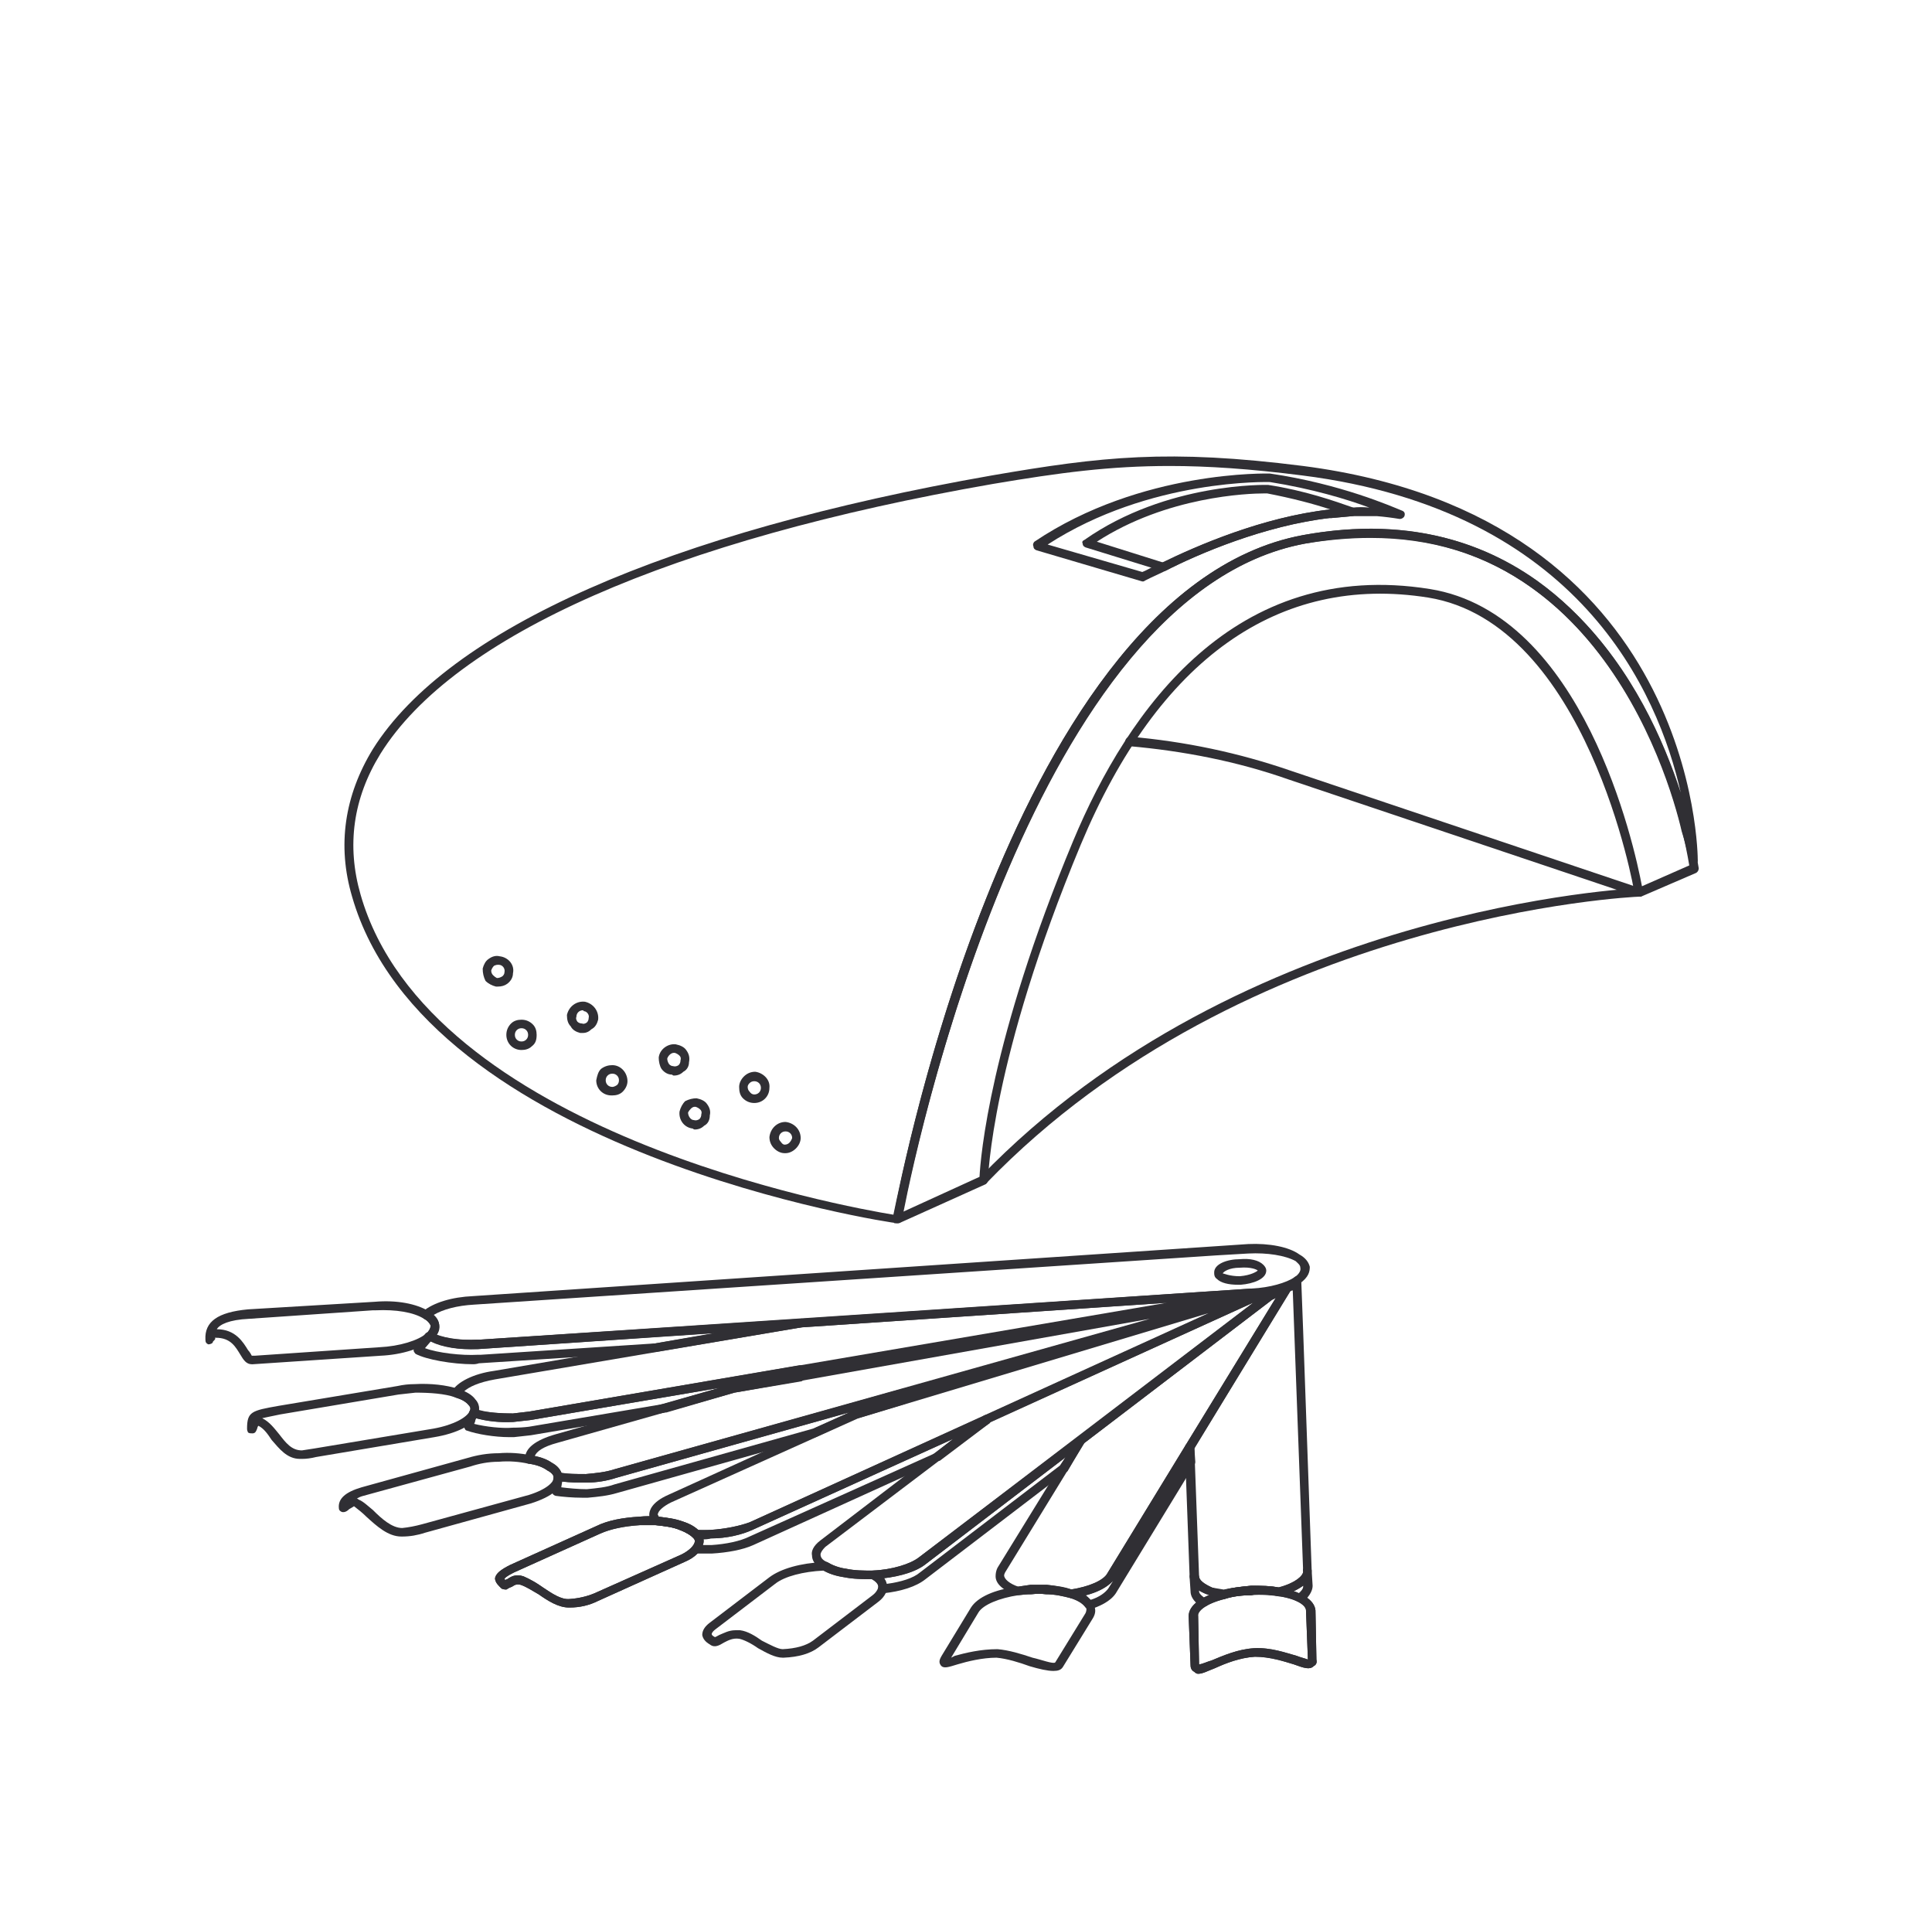 <svg width="127" height="126" viewBox="0 0 127 126" fill="none" xmlns="http://www.w3.org/2000/svg">
<path d="M64.637 77.839C64.554 77.839 64.492 77.818 64.451 77.776C64.326 77.652 64.326 77.465 64.451 77.341C81.62 59.55 107.498 58.368 107.747 58.368C107.871 58.368 107.996 58.492 107.996 58.617C108.058 58.803 107.933 58.928 107.747 58.928C107.498 58.928 81.869 60.11 64.824 77.776C64.782 77.818 64.72 77.839 64.637 77.839Z" fill="#302F34"/>
<path d="M107.747 58.928C107.706 58.928 107.664 58.928 107.623 58.928L84.668 51.214C81.309 50.032 77.763 49.348 74.218 49.037C74.093 48.975 73.969 48.85 73.969 48.726C73.969 48.539 74.155 48.415 74.28 48.415C77.888 48.726 81.434 49.472 84.855 50.654L107.809 58.368C107.996 58.43 108.058 58.555 107.996 58.741C107.996 58.866 107.871 58.928 107.747 58.928Z" fill="#302F34"/>
<path fill-rule="evenodd" clip-rule="evenodd" d="M58.977 80.389C58.935 80.389 58.873 80.389 58.79 80.389C58.728 80.265 58.666 80.203 58.728 80.078C58.728 79.954 60.594 69.628 64.824 59.052C68.743 49.161 75.524 37.031 85.663 35.165C91.573 34.107 96.736 35.103 101.029 38.151C107.374 42.692 110.671 50.903 111.666 57.062C111.666 57.186 111.604 57.311 111.479 57.373L107.871 58.928C107.788 58.928 107.706 58.907 107.623 58.866C107.54 58.824 107.477 58.762 107.436 58.679C107.436 58.492 104.326 40.95 93.875 39.271C84.046 37.715 76.146 43.314 71.045 55.507C65.135 69.69 64.949 77.466 64.949 77.528C64.949 77.652 64.886 77.777 64.762 77.839L59.101 80.389C59.06 80.389 59.018 80.389 58.977 80.389ZM90.08 35.352C88.712 35.352 87.281 35.476 85.788 35.725C68.059 39.022 60.345 74.791 59.35 79.643L64.389 77.341C64.451 76.097 65.073 68.383 70.547 55.258C74.155 46.611 81.185 36.658 93.999 38.711C104.077 40.328 107.436 55.569 107.934 58.244L111.044 56.875C110.049 50.903 106.814 43.003 100.718 38.648C97.607 36.409 94.061 35.352 90.08 35.352Z" fill="#302F34"/>
<path fill-rule="evenodd" clip-rule="evenodd" d="M49.583 72.488C49.272 72.488 49.023 72.364 48.837 72.177C48.65 71.99 48.588 71.742 48.588 71.431C48.588 71.182 48.712 70.933 48.899 70.746C49.086 70.56 49.334 70.435 49.645 70.435C50.143 70.498 50.641 70.933 50.578 71.493C50.578 72.053 50.143 72.488 49.583 72.488ZM49.583 71.057C49.459 71.057 49.355 71.099 49.272 71.182C49.189 71.265 49.148 71.348 49.148 71.431C49.148 71.555 49.189 71.659 49.272 71.742C49.355 71.866 49.459 71.928 49.583 71.928C49.832 71.928 50.019 71.742 50.019 71.493C50.019 71.244 49.832 71.057 49.583 71.057Z" fill="#302F34"/>
<path fill-rule="evenodd" clip-rule="evenodd" d="M40.252 71.991C40.252 71.991 40.231 71.991 40.19 71.991C39.63 71.991 39.194 71.556 39.194 70.996C39.257 70.685 39.319 70.436 39.505 70.25C39.754 70.063 40.003 70.001 40.252 70.001C40.812 70.001 41.247 70.498 41.247 71.058C41.247 71.307 41.123 71.556 40.936 71.743C40.749 71.929 40.501 71.991 40.252 71.991ZM40.252 70.561C40.127 70.561 40.024 70.602 39.941 70.685C39.858 70.768 39.816 70.872 39.816 70.996C39.816 71.245 40.003 71.431 40.252 71.431C40.335 71.431 40.438 71.39 40.563 71.307C40.646 71.224 40.687 71.121 40.687 70.996C40.687 70.872 40.646 70.768 40.563 70.685C40.48 70.602 40.376 70.561 40.252 70.561Z" fill="#302F34"/>
<path fill-rule="evenodd" clip-rule="evenodd" d="M34.281 69.005C33.721 69.005 33.285 68.57 33.285 68.01C33.285 67.699 33.41 67.45 33.596 67.263C33.783 67.077 34.032 67.014 34.281 67.014C34.592 67.014 34.84 67.139 35.027 67.326C35.214 67.512 35.276 67.761 35.276 68.01C35.276 68.321 35.214 68.57 34.965 68.756C34.778 68.943 34.529 69.005 34.281 69.005ZM34.281 67.574C34.156 67.574 34.052 67.616 33.969 67.699C33.886 67.782 33.845 67.885 33.845 68.01C33.845 68.134 33.886 68.238 33.969 68.321C34.052 68.404 34.156 68.445 34.281 68.445C34.405 68.445 34.508 68.404 34.592 68.321C34.674 68.238 34.716 68.134 34.716 68.01C34.716 67.885 34.674 67.782 34.592 67.699C34.508 67.616 34.405 67.574 34.281 67.574Z" fill="#302F34"/>
<path fill-rule="evenodd" clip-rule="evenodd" d="M51.637 75.786C51.595 75.786 51.574 75.786 51.574 75.786C51.326 75.786 51.077 75.662 50.89 75.475C50.703 75.288 50.579 75.039 50.579 74.728C50.641 74.168 51.077 73.733 51.637 73.733C52.197 73.795 52.632 74.231 52.632 74.791C52.632 75.039 52.508 75.288 52.321 75.475C52.134 75.662 51.886 75.786 51.637 75.786ZM51.637 74.355C51.512 74.355 51.408 74.397 51.326 74.48C51.243 74.562 51.201 74.666 51.201 74.791C51.201 74.874 51.243 74.956 51.326 75.039C51.408 75.164 51.492 75.226 51.574 75.226C51.699 75.226 51.803 75.184 51.886 75.102C51.968 75.019 52.031 74.915 52.072 74.791C52.072 74.666 52.031 74.562 51.948 74.48C51.865 74.397 51.761 74.355 51.637 74.355Z" fill="#302F34"/>
<path fill-rule="evenodd" clip-rule="evenodd" d="M45.664 74.231C45.623 74.231 45.581 74.21 45.54 74.169C44.98 74.106 44.607 73.609 44.669 73.049C44.731 72.8 44.855 72.551 45.042 72.365C45.291 72.24 45.54 72.178 45.789 72.178C46.1 72.24 46.349 72.365 46.473 72.551C46.66 72.8 46.722 73.049 46.66 73.298C46.66 73.609 46.535 73.858 46.286 73.982C46.12 74.148 45.913 74.231 45.664 74.231ZM45.664 72.738C45.581 72.738 45.498 72.779 45.415 72.862C45.332 72.945 45.27 73.028 45.229 73.111C45.229 73.36 45.415 73.609 45.602 73.609C45.726 73.65 45.851 73.629 45.975 73.546C46.058 73.464 46.1 73.36 46.1 73.236C46.141 73.111 46.12 73.007 46.037 72.924C45.955 72.841 45.851 72.779 45.726 72.738C45.726 72.738 45.706 72.738 45.664 72.738Z" fill="#302F34"/>
<path fill-rule="evenodd" clip-rule="evenodd" d="M32.725 64.837C32.683 64.837 32.642 64.837 32.6 64.837C32.352 64.775 32.103 64.651 31.916 64.464C31.792 64.215 31.73 63.966 31.73 63.655C31.792 63.406 31.916 63.158 32.103 63.033C32.352 62.847 32.6 62.784 32.849 62.847C33.409 62.909 33.844 63.406 33.72 63.966C33.72 64.215 33.596 64.464 33.347 64.651C33.181 64.775 32.974 64.837 32.725 64.837ZM32.725 63.406C32.642 63.406 32.559 63.427 32.476 63.469C32.393 63.552 32.331 63.655 32.289 63.78C32.289 63.904 32.331 64.008 32.414 64.091C32.497 64.174 32.58 64.236 32.663 64.277C32.787 64.277 32.911 64.236 33.036 64.153C33.119 64.07 33.16 63.987 33.16 63.904C33.222 63.655 33.036 63.406 32.787 63.406C32.787 63.406 32.766 63.406 32.725 63.406Z" fill="#302F34"/>
<path fill-rule="evenodd" clip-rule="evenodd" d="M38.324 67.885C38.283 67.885 38.22 67.885 38.138 67.885C37.889 67.823 37.64 67.699 37.515 67.45C37.329 67.263 37.267 67.015 37.267 66.704C37.391 66.144 37.889 65.77 38.449 65.833C39.008 65.957 39.382 66.455 39.319 67.015C39.257 67.263 39.133 67.512 38.884 67.637C38.718 67.803 38.531 67.885 38.324 67.885ZM38.324 66.393C38.075 66.393 37.889 66.579 37.889 66.828C37.847 66.911 37.868 67.015 37.951 67.139C38.034 67.222 38.138 67.263 38.262 67.263C38.345 67.305 38.449 67.284 38.573 67.201C38.656 67.118 38.697 67.015 38.697 66.89C38.76 66.704 38.573 66.455 38.386 66.455C38.345 66.413 38.324 66.393 38.324 66.393Z" fill="#302F34"/>
<path fill-rule="evenodd" clip-rule="evenodd" d="M44.296 70.685C44.255 70.685 44.213 70.664 44.172 70.623C43.923 70.623 43.674 70.498 43.487 70.249C43.363 70.063 43.301 69.752 43.301 69.503C43.363 68.943 43.923 68.57 44.42 68.632C44.732 68.694 44.98 68.819 45.105 69.005C45.291 69.254 45.354 69.503 45.291 69.814C45.291 70.063 45.167 70.312 44.918 70.436C44.752 70.602 44.545 70.685 44.296 70.685ZM44.296 69.192C44.109 69.192 43.923 69.379 43.861 69.565C43.861 69.69 43.902 69.814 43.985 69.939C44.068 70.021 44.151 70.063 44.234 70.063C44.358 70.104 44.483 70.084 44.607 70.001C44.69 69.918 44.732 69.814 44.732 69.69C44.773 69.565 44.752 69.462 44.669 69.379C44.586 69.296 44.483 69.234 44.358 69.192C44.358 69.192 44.338 69.192 44.296 69.192Z" fill="#302F34"/>
<path fill-rule="evenodd" clip-rule="evenodd" d="M75.15 38.213C75.109 38.213 75.088 38.213 75.088 38.213L68.121 36.16C67.996 36.098 67.934 36.036 67.934 35.911C67.872 35.787 67.934 35.662 67.996 35.6C75.026 30.872 83.424 31.121 83.486 31.121C88.151 31.806 91.51 33.298 92.132 33.547C92.319 33.61 92.381 33.734 92.319 33.921C92.257 34.045 92.132 34.107 92.008 34.107C91.51 34.024 91.013 33.962 90.515 33.921C89.934 33.921 89.395 33.921 88.898 33.921C88.442 33.962 87.985 34.004 87.529 34.045H87.405C83.112 34.543 78.758 36.409 76.581 37.529C75.772 37.902 75.274 38.151 75.274 38.151C75.233 38.192 75.191 38.213 75.15 38.213ZM68.867 35.787L75.088 37.591C75.274 37.529 75.71 37.28 76.332 36.969C76.332 36.969 76.353 36.969 76.394 36.969C78.571 35.911 82.988 33.983 87.405 33.485H87.467C87.965 33.402 88.442 33.361 88.898 33.361C89.271 33.319 89.644 33.319 90.017 33.361C88.524 32.801 86.223 32.117 83.486 31.681C83.424 31.681 75.585 31.432 68.867 35.787Z" fill="#302F34"/>
<path fill-rule="evenodd" clip-rule="evenodd" d="M76.457 37.528C76.415 37.528 76.394 37.528 76.394 37.528L71.356 35.973C71.231 35.911 71.169 35.849 71.169 35.724C71.107 35.6 71.169 35.538 71.293 35.476C76.705 31.681 83.299 31.868 83.362 31.868C85.788 32.241 87.716 32.925 88.96 33.361C89.085 33.423 89.209 33.547 89.147 33.672C89.147 33.796 89.022 33.92 88.898 33.92C88.442 33.962 87.986 34.003 87.529 34.045H87.405C83.113 34.542 78.758 36.409 76.581 37.528C76.539 37.528 76.498 37.528 76.457 37.528ZM72.102 35.6L76.457 36.969C78.696 35.849 82.988 33.983 87.405 33.485H87.467C86.347 33.112 84.917 32.739 83.299 32.427C83.299 32.427 83.237 32.427 83.113 32.427C82.055 32.427 76.705 32.614 72.102 35.6Z" fill="#302F34"/>
<path d="M81.807 82.007C81.268 82.007 80.77 82.069 80.314 82.193H80.065C80.563 82.069 81.123 82.007 81.683 82.007C82.098 81.965 82.512 81.965 82.927 82.007C82.554 81.965 82.18 81.965 81.807 82.007Z" fill="#302F34"/>
<path d="M81.682 82.007C81.122 82.007 80.562 82.069 80.065 82.193H79.94C80.438 82.069 80.998 82.007 81.558 82.007C81.641 82.007 81.703 82.007 81.744 82.007C81.744 82.007 81.724 82.007 81.682 82.007Z" fill="#302F34"/>
<path d="M80.749 82.069C80.459 82.11 80.189 82.152 79.94 82.193H79.878C80.168 82.152 80.459 82.11 80.749 82.069Z" fill="#302F34"/>
<path d="M81.931 82.007C81.475 82.048 81.039 82.11 80.624 82.193H80.314C80.77 82.069 81.267 82.007 81.806 82.007C82.18 81.965 82.553 81.965 82.926 82.007C83.258 82.048 83.569 82.09 83.859 82.131C83.299 82.007 82.615 82.007 81.931 82.007Z" fill="#302F34"/>
<path d="M81.994 82.069C81.662 82.069 81.309 82.089 80.936 82.131L80.625 82.193C81.04 82.11 81.475 82.048 81.931 82.007C82.616 82.007 83.3 82.007 83.86 82.131C84.192 82.214 84.482 82.297 84.731 82.38C83.984 82.131 82.989 82.007 81.994 82.069Z" fill="#302F34"/>
<path d="M28.62 88.04C28.62 88.04 28.62 88.019 28.62 87.978C28.62 87.688 28.599 87.377 28.558 87.045C28.599 87.086 28.62 87.107 28.62 87.107V88.102C28.62 88.102 28.62 88.082 28.62 88.04Z" fill="#302F34"/>
<path fill-rule="evenodd" clip-rule="evenodd" d="M30.922 88.663C29.802 88.663 28.744 88.414 28.122 88.041C28.039 87.999 27.977 87.937 27.936 87.854C27.936 87.771 27.977 87.688 28.06 87.605C28.184 87.481 28.309 87.294 28.309 87.108C28.247 86.983 28.122 86.796 27.873 86.672C27.791 86.589 27.749 86.506 27.749 86.423C27.749 86.34 27.77 86.257 27.811 86.174C28.495 85.615 29.677 85.241 31.108 85.179L82.056 81.758C83.424 81.695 84.731 81.944 85.415 82.442C85.788 82.649 86.016 82.919 86.099 83.251C86.099 83.562 86.037 83.935 85.415 84.37C84.731 84.868 83.611 85.179 82.367 85.241L31.419 88.663C31.253 88.663 31.087 88.663 30.922 88.663ZM28.682 87.73C29.366 87.978 30.362 88.103 31.357 88.041H31.544L82.305 84.681C83.487 84.619 84.544 84.308 85.104 83.935C85.29 83.811 85.539 83.562 85.477 83.313C85.477 83.126 85.29 83.002 85.166 82.877C84.482 82.504 83.3 82.317 82.056 82.38L79.941 82.504L31.17 85.739C30.051 85.801 29.118 86.05 28.495 86.423C28.703 86.589 28.827 86.796 28.869 87.045C28.869 87.232 28.869 87.481 28.682 87.73ZM81.371 84.433C80.749 84.433 80.252 84.308 80.003 84.059C79.816 83.935 79.816 83.748 79.816 83.686C79.754 83.064 80.687 82.753 81.496 82.753C82.18 82.691 82.74 82.815 83.051 83.126C83.175 83.251 83.238 83.375 83.238 83.499C83.238 84.059 82.367 84.37 81.558 84.433C81.475 84.433 81.413 84.433 81.371 84.433ZM80.376 83.686C80.438 83.686 80.812 83.873 81.496 83.873C82.242 83.811 82.616 83.562 82.678 83.499C82.616 83.437 82.242 83.251 81.496 83.313C80.812 83.313 80.438 83.562 80.376 83.686Z" fill="#302F34"/>
<path d="M85.042 84.37L85.104 85.366C85.104 85.366 85.104 85.386 85.104 85.428L85.042 84.433C85.042 84.433 85.042 84.412 85.042 84.37Z" fill="#302F34"/>
<path d="M85.04 84.37C85.04 84.412 85.04 84.433 85.04 84.433L84.916 84.495C84.957 84.453 84.999 84.412 85.04 84.37Z" fill="#302F34"/>
<path fill-rule="evenodd" clip-rule="evenodd" d="M16.551 89.658C16.178 89.658 15.991 89.347 15.805 89.036C15.494 88.538 15.183 87.916 14.187 87.916C14.187 87.916 14.167 87.916 14.125 87.916C14.187 87.978 14.125 88.04 14.063 88.103L14.001 88.165C14.001 88.289 13.814 88.351 13.69 88.351C13.565 88.289 13.503 88.227 13.503 88.04C13.441 86.858 14.312 86.236 16.302 86.05L24.638 85.552C26.069 85.428 27.375 85.676 28.184 86.174C28.599 86.423 28.827 86.713 28.868 87.045C28.93 87.294 28.868 87.667 28.433 88.04C27.748 88.6 26.442 89.036 25.011 89.098L16.613 89.658C16.613 89.658 16.593 89.658 16.551 89.658ZM14.25 87.356C15.494 87.356 15.991 88.227 16.302 88.725C16.427 88.849 16.551 89.098 16.551 89.098C16.593 89.098 16.613 89.098 16.613 89.098H16.738L24.949 88.538C26.256 88.476 27.5 88.103 28.059 87.605C28.184 87.48 28.308 87.294 28.308 87.107C28.246 86.983 28.122 86.796 27.873 86.672C27.189 86.236 26.007 86.05 24.7 86.112H24.514L16.365 86.672C15.058 86.734 14.436 87.045 14.25 87.356Z" fill="#302F34"/>
<path d="M85.228 84.184L85.29 85.179L85.414 87.481L85.352 86.548L85.228 84.184Z" fill="#302F34"/>
<path d="M31.046 93.141C31.046 93.1 31.046 93.079 31.046 93.079C31.046 92.747 31.046 92.436 31.046 92.146C31.129 92.27 31.191 92.416 31.233 92.582V93.577C31.233 93.411 31.17 93.266 31.046 93.141Z" fill="#302F34"/>
<path fill-rule="evenodd" clip-rule="evenodd" d="M33.285 93.453C32.414 93.453 31.668 93.328 31.046 93.141C30.963 93.1 30.9 93.059 30.859 93.017C30.859 92.934 30.859 92.851 30.859 92.768C30.921 92.644 30.983 92.519 30.797 92.333C30.631 92.126 30.341 91.96 29.926 91.835C29.843 91.794 29.781 91.731 29.739 91.649C29.739 91.566 29.739 91.483 29.739 91.4C30.05 90.84 31.108 90.28 32.476 90.093L52.569 86.672C52.611 86.672 52.631 86.672 52.631 86.672L82.304 84.681C82.429 84.681 82.553 84.806 82.615 84.93C82.615 85.117 82.491 85.241 82.366 85.241L34.84 93.328C34.467 93.37 34.094 93.411 33.721 93.453C33.555 93.453 33.41 93.453 33.285 93.453ZM31.481 92.706C32.103 92.831 32.912 92.893 33.721 92.893C34.052 92.851 34.405 92.81 34.778 92.768L76.706 85.615L52.694 87.232L32.539 90.653C31.481 90.84 30.797 91.151 30.486 91.462C30.817 91.586 31.066 91.752 31.232 91.96C31.44 92.167 31.523 92.416 31.481 92.706Z" fill="#302F34"/>
<path fill-rule="evenodd" clip-rule="evenodd" d="M19.724 95.878C18.853 95.878 18.355 95.194 17.858 94.634C17.609 94.261 17.36 93.888 16.987 93.701C16.945 93.743 16.924 93.784 16.924 93.826C16.862 94.012 16.8 94.199 16.613 94.199C16.489 94.199 16.365 94.199 16.302 94.136C16.261 94.054 16.24 93.971 16.24 93.888C16.24 92.768 16.551 92.706 18.293 92.395L26.131 91.088C26.504 91.005 26.878 90.964 27.251 90.964C28.308 90.902 29.366 91.026 30.112 91.275C30.651 91.441 31.025 91.669 31.232 91.959C31.481 92.27 31.543 92.644 31.419 93.017C31.108 93.639 30.05 94.199 28.557 94.448L20.781 95.754C20.45 95.837 20.139 95.878 19.848 95.878C19.807 95.878 19.765 95.878 19.724 95.878ZM17.236 93.203C17.733 93.452 18.044 93.888 18.355 94.261C18.791 94.821 19.164 95.319 19.848 95.319C20.097 95.277 20.367 95.236 20.657 95.194L28.495 93.888C29.864 93.639 30.672 93.141 30.859 92.768C30.921 92.644 30.983 92.519 30.797 92.332C30.631 92.125 30.34 91.959 29.926 91.835C29.241 91.586 28.246 91.524 27.313 91.524C26.94 91.565 26.567 91.607 26.193 91.648L18.418 92.955C17.858 93.079 17.484 93.141 17.236 93.203Z" fill="#302F34"/>
<path fill-rule="evenodd" clip-rule="evenodd" d="M26.38 100.98C25.509 100.98 24.763 100.295 24.079 99.673C23.83 99.424 23.519 99.176 23.27 98.989C23.27 98.989 23.083 99.113 22.959 99.176C22.835 99.3 22.648 99.424 22.461 99.362C22.337 99.3 22.275 99.238 22.275 99.113C22.212 98.491 22.71 98.056 23.768 97.745L30.735 95.816C31.357 95.63 32.041 95.505 32.788 95.505C33.472 95.443 34.218 95.505 34.84 95.63C35.421 95.713 35.898 95.879 36.271 96.127C36.769 96.439 36.956 96.749 36.956 96.998C37.08 97.745 36.271 98.367 34.903 98.802L27.936 100.731C27.438 100.897 26.94 100.98 26.443 100.98C26.443 100.98 26.422 100.98 26.38 100.98ZM23.457 98.491C23.498 98.491 23.54 98.512 23.581 98.553C23.892 98.678 24.203 98.989 24.514 99.238C25.074 99.798 25.758 100.42 26.443 100.42C26.857 100.378 27.293 100.295 27.749 100.171L34.778 98.243C35.96 97.869 36.458 97.372 36.396 97.061C36.396 96.936 36.209 96.749 35.96 96.625C35.711 96.439 35.276 96.252 34.716 96.19C34.156 96.065 33.472 96.003 32.788 96.065C32.103 96.065 31.481 96.19 30.922 96.376L23.892 98.305C23.726 98.346 23.581 98.408 23.457 98.491Z" fill="#302F34"/>
<path fill-rule="evenodd" clip-rule="evenodd" d="M37.391 105.645C36.707 105.645 36.023 105.209 35.401 104.774C34.965 104.525 34.592 104.276 34.219 104.152C33.97 104.09 33.845 104.152 33.659 104.276C33.534 104.318 33.41 104.38 33.286 104.463C33.161 104.463 33.057 104.442 32.974 104.401C32.85 104.276 32.539 104.028 32.539 103.717C32.601 103.405 32.912 103.157 33.534 102.846L39.195 100.295C39.942 99.922 40.937 99.735 42.057 99.673C42.43 99.632 42.803 99.632 43.176 99.673C43.798 99.735 44.358 99.797 44.856 99.984C45.395 100.15 45.768 100.378 45.976 100.668C46.225 100.917 46.307 101.187 46.225 101.477C46.1 101.913 45.727 102.348 44.98 102.659L39.32 105.209C38.739 105.5 38.117 105.645 37.453 105.645C37.412 105.645 37.391 105.645 37.391 105.645ZM34.032 103.53C34.157 103.53 34.281 103.551 34.405 103.592C34.841 103.779 35.276 104.028 35.712 104.339C36.272 104.712 36.894 105.147 37.453 105.085C38.034 105.044 38.573 104.919 39.071 104.712L44.794 102.161C45.291 101.913 45.602 101.601 45.665 101.353C45.706 101.27 45.665 101.166 45.54 101.042C45.416 100.917 45.167 100.731 44.669 100.544C44.234 100.357 43.674 100.295 43.114 100.233C42.782 100.233 42.43 100.233 42.057 100.233C41.061 100.295 40.128 100.482 39.444 100.793L33.783 103.343C33.285 103.592 33.161 103.717 33.161 103.779C33.161 103.779 33.161 103.779 33.223 103.841C33.265 103.799 33.306 103.779 33.348 103.779C33.534 103.654 33.721 103.53 34.032 103.53Z" fill="#302F34"/>
<path fill-rule="evenodd" clip-rule="evenodd" d="M38.137 97.433C37.598 97.433 37.1 97.392 36.644 97.309C36.52 97.309 36.395 97.185 36.395 97.06C36.354 96.894 36.209 96.749 35.96 96.625C35.711 96.438 35.276 96.252 34.716 96.189C34.591 96.127 34.529 96.065 34.529 95.878C34.467 95.194 35.213 94.634 36.52 94.261L48.152 90.964L81.309 85.054C81.433 85.054 81.62 85.117 81.62 85.303C81.682 85.428 81.558 85.614 81.433 85.614L40.501 97.123C39.941 97.309 39.257 97.433 38.572 97.433C38.407 97.433 38.261 97.433 38.137 97.433ZM36.893 96.811C37.391 96.874 37.95 96.874 38.51 96.874C39.194 96.811 39.817 96.749 40.377 96.563L75.586 86.672L48.277 91.524L36.644 94.821C35.711 95.07 35.276 95.381 35.151 95.692C35.607 95.775 35.98 95.92 36.271 96.127C36.644 96.314 36.831 96.563 36.893 96.811Z" fill="#302F34"/>
<path fill-rule="evenodd" clip-rule="evenodd" d="M46.287 101.166C46.121 101.166 45.934 101.146 45.727 101.104C45.644 101.104 45.582 101.083 45.54 101.042C45.416 100.917 45.167 100.731 44.669 100.544C44.234 100.358 43.674 100.295 43.114 100.233C43.031 100.233 42.969 100.192 42.928 100.109C42.762 99.943 42.679 99.756 42.679 99.549C42.679 99.3 42.803 98.74 43.923 98.243L56.24 92.644L82.242 84.93C82.242 84.889 82.242 84.868 82.242 84.868L82.927 84.806C83.051 84.744 83.175 84.868 83.238 84.993C83.3 85.117 83.175 85.241 83.051 85.303L49.459 100.544C48.775 100.855 47.78 101.104 46.722 101.104C46.598 101.146 46.453 101.166 46.287 101.166ZM45.913 100.544C46.162 100.544 46.432 100.544 46.722 100.544C47.655 100.482 48.588 100.295 49.273 100.047L79.443 86.299L56.426 93.204L44.109 98.74C43.612 98.989 43.239 99.3 43.239 99.549C43.28 99.59 43.301 99.632 43.301 99.673C43.861 99.736 44.42 99.86 44.856 99.984C45.312 100.15 45.665 100.337 45.913 100.544Z" fill="#302F34"/>
<path fill-rule="evenodd" clip-rule="evenodd" d="M56.924 103.779C56.426 103.779 55.949 103.737 55.493 103.655C54.913 103.572 54.436 103.406 54.062 103.157C53.502 102.846 53.378 102.473 53.378 102.224C53.316 101.975 53.44 101.602 53.938 101.228L63.704 93.764C63.746 93.764 63.767 93.764 63.767 93.764L64.7 93.017C64.7 93.017 64.721 93.017 64.762 93.017L82.802 84.806C82.843 84.806 82.885 84.806 82.926 84.806L84.046 84.557C84.233 84.557 84.357 84.619 84.419 84.744C84.419 84.93 84.357 85.055 84.233 85.117L83.611 85.428L60.781 102.846C60.096 103.344 58.79 103.717 57.422 103.779C57.256 103.779 57.09 103.779 56.924 103.779ZM65.011 93.515L54.249 101.664C54.062 101.851 53.938 102.037 53.938 102.162C53.938 102.348 54.062 102.535 54.373 102.659C54.684 102.846 55.12 103.032 55.617 103.095C56.177 103.219 56.8 103.219 57.359 103.219C58.666 103.157 59.848 102.784 60.407 102.348L82.367 85.615L65.011 93.515Z" fill="#302F34"/>
<path fill-rule="evenodd" clip-rule="evenodd" d="M70.423 105.023C70.381 105.023 70.361 105.023 70.361 105.023C69.863 104.898 69.365 104.774 68.743 104.774C68.453 104.733 68.142 104.733 67.81 104.774C67.52 104.774 67.23 104.795 66.939 104.836C66.898 104.836 66.856 104.836 66.815 104.836C65.944 104.525 65.446 104.09 65.446 103.592C65.446 103.385 65.488 103.198 65.571 103.032L70.858 94.448C70.858 94.406 70.879 94.385 70.921 94.385L83.3 84.93C83.3 84.93 83.32 84.93 83.362 84.93L83.984 84.619C84.233 84.557 84.357 84.495 84.482 84.432C84.606 84.37 84.731 84.37 84.793 84.495C84.917 84.557 84.917 84.743 84.855 84.806L73.284 103.716C72.911 104.339 71.854 104.836 70.485 105.023C70.444 105.023 70.423 105.023 70.423 105.023ZM68.246 104.152C68.412 104.152 68.598 104.152 68.805 104.152C69.365 104.214 69.987 104.276 70.423 104.463C71.605 104.276 72.538 103.841 72.787 103.405L83.86 85.303L83.611 85.428L71.294 94.821L66.068 103.343C66.027 103.426 66.006 103.488 66.006 103.53C66.006 103.779 66.379 104.09 66.939 104.276C67.188 104.235 67.458 104.193 67.748 104.152C67.914 104.152 68.08 104.152 68.246 104.152Z" fill="#302F34"/>
<path d="M79.132 105.582C79.049 105.582 78.987 105.582 78.946 105.582C78.386 105.209 78.261 104.836 78.261 104.587L78.199 103.654C78.199 103.654 78.199 103.633 78.199 103.592C78.199 103.467 78.324 103.343 78.51 103.343C78.697 103.281 78.759 103.405 78.821 103.592C78.821 103.841 79.132 104.089 79.692 104.338C79.879 104.338 79.941 104.525 79.879 104.649C79.879 104.836 79.692 104.898 79.505 104.836C79.257 104.753 79.029 104.649 78.821 104.525V104.587C78.821 104.774 79.132 104.96 79.257 105.085C79.381 105.147 79.443 105.334 79.381 105.458C79.319 105.582 79.195 105.582 79.132 105.582Z" fill="#302F34"/>
<path d="M85.477 105.272C85.394 105.272 85.311 105.251 85.228 105.21C85.165 105.023 85.165 104.899 85.29 104.774C85.539 104.588 85.663 104.401 85.663 104.277V104.215C85.331 104.463 84.834 104.692 84.17 104.899C83.984 104.961 83.859 104.837 83.797 104.712C83.735 104.526 83.859 104.401 83.984 104.339C85.165 104.028 85.663 103.593 85.663 103.281C85.601 103.095 85.725 102.97 85.912 102.97C86.099 102.97 86.223 103.095 86.223 103.219L86.285 104.215C86.285 104.463 86.161 104.837 85.663 105.272C85.58 105.272 85.518 105.272 85.477 105.272Z" fill="#302F34"/>
<path fill-rule="evenodd" clip-rule="evenodd" d="M78.759 110C78.676 110 78.593 109.958 78.51 109.875C78.386 109.813 78.261 109.689 78.261 109.44L78.137 106.205C78.137 105.521 78.945 104.899 80.376 104.526C80.936 104.339 81.558 104.277 82.242 104.214C82.864 104.214 83.549 104.214 84.109 104.339C85.539 104.588 86.41 105.148 86.472 105.832L86.535 109.067C86.597 109.315 86.472 109.44 86.348 109.502C86.099 109.751 85.726 109.626 85.042 109.378C84.42 109.191 83.487 108.88 82.491 108.88C81.496 108.942 80.563 109.315 79.879 109.626C79.381 109.813 79.07 110 78.759 110ZM82.74 104.774C82.574 104.774 82.408 104.795 82.242 104.837C81.683 104.837 81.061 104.899 80.501 105.085C79.257 105.396 78.697 105.894 78.759 106.205L78.821 109.378C79.008 109.378 79.381 109.191 79.63 109.129C80.376 108.818 81.371 108.382 82.429 108.32C83.549 108.258 84.544 108.631 85.228 108.818C85.539 108.942 85.85 109.004 85.975 109.067L85.85 105.832C85.85 105.521 85.29 105.085 84.046 104.899C83.632 104.816 83.196 104.774 82.74 104.774Z" fill="#302F34"/>
<path fill-rule="evenodd" clip-rule="evenodd" d="M80.438 105.086C80.438 105.086 80.417 105.086 80.376 105.086C80.086 105.003 79.795 104.92 79.505 104.837C78.696 104.588 78.261 104.153 78.199 103.593L77.888 95.132C77.888 95.091 77.908 95.029 77.95 94.946L84.357 84.495C84.399 84.454 84.44 84.433 84.482 84.433C84.565 84.35 84.647 84.288 84.73 84.246L84.793 84.184C84.834 84.184 84.855 84.184 84.855 84.184C84.938 84.101 85 84.039 85.041 83.997C85.104 83.873 85.228 83.873 85.353 83.873C85.477 83.935 85.539 84.06 85.539 84.184L85.663 87.481L86.223 103.219C86.223 103.904 85.477 104.526 84.171 104.899C84.129 104.899 84.088 104.899 84.046 104.899C83.486 104.837 82.864 104.775 82.242 104.837C81.682 104.837 81.06 104.899 80.5 105.086C80.5 105.086 80.48 105.086 80.438 105.086ZM78.51 95.195L78.821 103.593C78.821 103.841 79.132 104.09 79.692 104.339C79.941 104.381 80.189 104.422 80.438 104.464C80.998 104.339 81.62 104.277 82.242 104.215C82.864 104.215 83.486 104.215 84.046 104.339C85.166 104.028 85.663 103.53 85.663 103.282L84.979 84.806C84.938 84.806 84.876 84.827 84.793 84.868L78.51 95.195Z" fill="#302F34"/>
<path fill-rule="evenodd" clip-rule="evenodd" d="M51.45 108.942C50.952 108.942 50.392 108.631 49.832 108.32C49.397 108.009 48.899 107.76 48.588 107.698C48.153 107.636 47.842 107.823 47.593 107.947C47.282 108.134 46.971 108.32 46.66 108.071C46.37 107.906 46.204 107.698 46.162 107.449C46.162 107.159 46.328 106.889 46.66 106.641L50.579 103.655C51.325 103.095 52.632 102.722 54.125 102.659C54.187 102.659 54.311 102.659 54.373 102.659C54.684 102.846 55.12 103.033 55.618 103.095C56.177 103.219 56.737 103.219 57.359 103.219C57.442 103.219 57.505 103.219 57.546 103.219C58.168 103.593 58.292 103.966 58.292 104.215C58.355 104.463 58.23 104.899 57.733 105.272L53.814 108.258C53.274 108.673 52.507 108.901 51.512 108.942C51.47 108.942 51.45 108.942 51.45 108.942ZM48.339 107.138C48.464 107.138 48.567 107.138 48.65 107.138C49.148 107.201 49.646 107.512 50.081 107.823C50.579 108.071 51.139 108.382 51.45 108.382C52.321 108.341 52.984 108.154 53.44 107.823L57.359 104.837C57.608 104.65 57.733 104.401 57.733 104.277C57.733 104.111 57.587 103.945 57.297 103.779C56.675 103.779 56.053 103.779 55.493 103.655C54.954 103.572 54.498 103.427 54.125 103.219C52.818 103.281 51.574 103.593 50.952 104.09L47.033 107.076C46.784 107.263 46.784 107.387 46.784 107.387C46.784 107.449 46.846 107.512 46.971 107.574C46.971 107.636 47.157 107.512 47.282 107.449C47.593 107.325 47.904 107.138 48.339 107.138Z" fill="#302F34"/>
<path fill-rule="evenodd" clip-rule="evenodd" d="M69.24 109.813C68.867 109.813 68.307 109.688 67.685 109.502C67.001 109.253 66.192 109.004 65.508 108.942C64.575 108.942 63.579 109.191 62.957 109.377C62.335 109.564 62.024 109.688 61.838 109.439C61.651 109.19 61.838 108.942 61.9 108.817L63.828 105.645C64.264 104.96 65.383 104.463 66.876 104.276C67.167 104.235 67.457 104.193 67.747 104.152C68.121 104.152 68.473 104.152 68.805 104.152C69.427 104.214 69.987 104.338 70.484 104.463C71.293 104.712 71.791 105.085 71.915 105.52C72.04 105.769 72.019 106.039 71.853 106.329L69.862 109.564C69.738 109.75 69.551 109.813 69.24 109.813ZM67.872 108.942C68.432 109.066 69.24 109.377 69.365 109.253L71.355 106.018C71.418 105.894 71.418 105.769 71.418 105.707C71.293 105.458 70.92 105.209 70.36 105.023C69.862 104.898 69.365 104.774 68.743 104.774C68.452 104.732 68.141 104.732 67.809 104.774C67.519 104.774 67.229 104.795 66.939 104.836C65.695 105.023 64.637 105.458 64.326 105.956L62.522 108.942C62.605 108.9 62.688 108.859 62.771 108.817C63.455 108.631 64.45 108.382 65.57 108.382C66.317 108.444 67.125 108.693 67.872 108.942Z" fill="#302F34"/>
<path fill-rule="evenodd" clip-rule="evenodd" d="M31.108 89.657C29.74 89.657 27.998 89.347 27.314 88.973C27.272 88.932 27.231 88.87 27.189 88.787C27.189 88.662 27.21 88.579 27.252 88.538L27.998 87.605C28.122 87.543 28.247 87.48 28.371 87.543C28.993 87.916 30.175 88.102 31.357 88.04H31.544L52.632 86.672C52.757 86.609 52.881 86.734 52.943 86.92C52.943 87.045 52.819 87.231 52.694 87.231L43.114 88.849L31.482 89.595C31.357 89.637 31.233 89.657 31.108 89.657ZM27.936 88.6C28.745 88.911 30.362 89.098 31.419 89.035H31.606L43.052 88.289L46.971 87.605L31.419 88.662C30.175 88.724 29.056 88.538 28.309 88.165L27.936 88.6Z" fill="#302F34"/>
<path fill-rule="evenodd" clip-rule="evenodd" d="M33.471 94.448C32.538 94.448 31.356 94.261 30.672 94.012C30.631 94.012 30.589 93.971 30.548 93.888C30.506 93.805 30.506 93.722 30.548 93.639L30.859 92.768C30.921 92.644 31.108 92.581 31.232 92.581C31.916 92.83 32.787 92.892 33.72 92.892C34.052 92.851 34.405 92.809 34.778 92.768L52.569 89.72C52.693 89.72 52.88 89.782 52.88 89.969C52.942 90.031 52.88 90.155 52.818 90.218C52.859 90.259 52.901 90.321 52.942 90.404C52.942 90.591 52.818 90.715 52.693 90.777L48.277 91.524L43.798 92.83C43.756 92.83 43.736 92.83 43.736 92.83L34.902 94.323C34.529 94.365 34.156 94.406 33.782 94.448C33.7 94.448 33.596 94.448 33.471 94.448ZM31.17 93.577C31.916 93.763 32.974 93.888 33.72 93.826C34.093 93.826 34.446 93.805 34.778 93.763L43.611 92.27L47.281 91.213L34.84 93.328C34.467 93.369 34.093 93.411 33.72 93.452C32.849 93.514 31.979 93.39 31.294 93.203L31.17 93.577Z" fill="#302F34"/>
<path d="M56.302 93.204C56.177 93.204 56.115 93.142 56.053 93.017C56.053 92.976 56.053 92.934 56.053 92.893C56.053 92.768 56.115 92.644 56.239 92.644L59.288 91.711C59.474 91.649 59.599 91.773 59.661 91.897C59.661 91.939 59.661 91.98 59.661 92.022C59.661 92.146 59.599 92.209 59.474 92.271L56.426 93.204C56.385 93.204 56.343 93.204 56.302 93.204Z" fill="#302F34"/>
<path fill-rule="evenodd" clip-rule="evenodd" d="M38.262 98.429C37.64 98.429 36.956 98.367 36.52 98.305C36.334 98.242 36.272 98.118 36.272 97.931L36.396 96.998C36.396 96.915 36.437 96.853 36.52 96.812C36.603 96.77 36.666 96.749 36.707 96.749C37.267 96.874 37.889 96.874 38.511 96.874C39.195 96.812 39.817 96.749 40.377 96.563L59.288 91.275C59.413 91.213 59.599 91.275 59.661 91.462C59.661 91.586 59.599 91.711 59.475 91.773L56.427 93.141L53.627 94.448L40.564 98.118C39.942 98.305 39.32 98.367 38.635 98.429C38.511 98.429 38.386 98.429 38.262 98.429ZM36.894 97.745C37.391 97.807 38.013 97.869 38.573 97.869C39.195 97.807 39.88 97.745 40.377 97.558L53.441 93.888L55.804 92.83L40.502 97.123C39.942 97.309 39.257 97.434 38.573 97.434C38.013 97.434 37.453 97.434 36.956 97.371L36.894 97.745Z" fill="#302F34"/>
<path d="M63.891 94.261C63.809 94.261 63.746 94.219 63.705 94.136C63.663 94.095 63.643 94.053 63.643 94.012C63.643 93.887 63.684 93.804 63.767 93.763L64.7 93.016C64.825 92.954 65.011 92.954 65.073 93.079C65.115 93.12 65.136 93.182 65.136 93.265C65.136 93.348 65.115 93.431 65.073 93.514L64.078 94.198C64.037 94.24 63.974 94.261 63.891 94.261Z" fill="#302F34"/>
<path d="M46.349 102.099C46.141 102.099 45.955 102.099 45.789 102.099C45.664 102.099 45.54 101.974 45.54 101.788C45.54 101.663 45.664 101.539 45.851 101.539C46.141 101.539 46.452 101.539 46.784 101.539C47.717 101.477 48.65 101.29 49.272 100.979L61.465 95.505L62.647 94.572L49.459 100.543C48.775 100.855 47.779 101.103 46.722 101.103C46.39 101.145 46.058 101.145 45.726 101.103C45.602 101.103 45.477 100.979 45.477 100.792C45.477 100.668 45.602 100.543 45.789 100.543C46.079 100.585 46.39 100.585 46.722 100.543C47.655 100.481 48.588 100.295 49.272 100.046L64.762 93.016C64.886 92.954 65.073 92.954 65.135 93.079C65.197 93.203 65.135 93.39 65.073 93.514L61.776 96.002C61.776 96.002 61.755 96.002 61.714 96.002L49.521 101.539C48.837 101.85 47.841 102.036 46.784 102.099C46.66 102.099 46.514 102.099 46.349 102.099Z" fill="#302F34"/>
<path fill-rule="evenodd" clip-rule="evenodd" d="M57.981 104.712C57.898 104.712 57.836 104.671 57.795 104.588C57.712 104.546 57.691 104.464 57.732 104.339C57.795 104.09 57.484 103.841 57.235 103.717C57.173 103.717 57.11 103.593 57.11 103.468C57.11 103.344 57.235 103.219 57.359 103.219C58.666 103.157 59.847 102.784 60.407 102.348L70.92 94.386C71.045 94.324 71.169 94.324 71.293 94.386C71.356 94.51 71.418 94.635 71.293 94.759L70.174 96.688C70.132 96.729 70.091 96.75 70.049 96.75L60.843 103.779C60.221 104.277 59.225 104.588 58.044 104.712C58.044 104.712 58.023 104.712 57.981 104.712ZM58.106 103.717C58.189 103.841 58.251 103.966 58.292 104.09C59.225 103.966 60.034 103.717 60.469 103.344L69.676 96.314L70.049 95.755L60.781 102.846C60.221 103.282 59.225 103.593 58.106 103.717Z" fill="#302F34"/>
<path fill-rule="evenodd" clip-rule="evenodd" d="M37.391 105.645C36.707 105.645 36.023 105.209 35.401 104.774C34.965 104.525 34.592 104.276 34.219 104.152C33.97 104.09 33.845 104.152 33.659 104.276C33.534 104.318 33.41 104.38 33.286 104.463C33.161 104.463 33.057 104.442 32.974 104.401C32.85 104.276 32.539 104.028 32.539 103.717C32.601 103.405 32.912 103.157 33.534 102.846L39.195 100.295C39.942 99.922 40.937 99.735 42.057 99.673C42.43 99.632 42.803 99.632 43.176 99.673C43.798 99.735 44.358 99.797 44.856 99.984C45.395 100.15 45.768 100.378 45.976 100.668C46.225 100.917 46.307 101.187 46.225 101.477C46.1 101.913 45.727 102.348 44.98 102.659L39.32 105.209C38.739 105.5 38.117 105.645 37.453 105.645C37.412 105.645 37.391 105.645 37.391 105.645ZM34.032 103.53C34.157 103.53 34.281 103.551 34.405 103.592C34.841 103.779 35.276 104.028 35.712 104.339C36.272 104.712 36.894 105.147 37.453 105.085C38.034 105.044 38.573 104.919 39.071 104.712L44.794 102.161C45.291 101.913 45.602 101.601 45.665 101.353C45.706 101.27 45.665 101.166 45.54 101.042C45.416 100.917 45.167 100.731 44.669 100.544C44.234 100.357 43.674 100.295 43.114 100.233C42.782 100.233 42.43 100.233 42.057 100.233C41.061 100.295 40.128 100.482 39.444 100.793L33.783 103.343C33.285 103.592 33.161 103.717 33.161 103.779C33.161 103.779 33.161 103.779 33.223 103.841C33.265 103.799 33.306 103.779 33.348 103.779C33.534 103.654 33.721 103.53 34.032 103.53Z" fill="#302F34"/>
<path fill-rule="evenodd" clip-rule="evenodd" d="M71.605 105.769C71.481 105.769 71.419 105.707 71.356 105.645C71.17 105.396 70.859 105.147 70.361 105.023C70.237 104.961 70.112 104.836 70.112 104.712C70.174 104.588 70.237 104.463 70.361 104.463C71.543 104.277 72.538 103.903 72.787 103.406L77.95 94.945C78.013 94.883 78.137 94.821 78.261 94.821C78.386 94.883 78.51 95.008 78.51 95.132L78.572 96.065C78.572 96.148 78.552 96.21 78.51 96.252L73.347 104.712C72.974 105.272 72.227 105.583 71.668 105.769C71.626 105.769 71.605 105.769 71.605 105.769ZM71.356 104.836C71.481 104.919 71.585 105.023 71.668 105.147C72.29 104.961 72.663 104.65 72.849 104.401L73.16 103.903C72.787 104.277 72.165 104.65 71.356 104.836Z" fill="#302F34"/>
<path fill-rule="evenodd" clip-rule="evenodd" d="M78.759 110C78.676 110 78.593 109.958 78.51 109.875C78.386 109.813 78.261 109.689 78.261 109.44L78.137 106.205C78.137 105.521 78.945 104.899 80.376 104.526C80.936 104.339 81.558 104.277 82.242 104.214C82.864 104.214 83.549 104.214 84.109 104.339C85.539 104.588 86.41 105.148 86.472 105.832L86.535 109.067C86.597 109.315 86.472 109.44 86.348 109.502C86.099 109.751 85.726 109.626 85.042 109.378C84.42 109.191 83.487 108.88 82.491 108.88C81.496 108.942 80.563 109.315 79.879 109.626C79.381 109.813 79.07 110 78.759 110ZM82.74 104.774C82.574 104.774 82.408 104.795 82.242 104.837C81.683 104.837 81.061 104.899 80.501 105.085C79.257 105.396 78.697 105.894 78.759 106.205L78.821 109.378C79.008 109.378 79.381 109.191 79.63 109.129C80.376 108.818 81.371 108.382 82.429 108.32C83.549 108.258 84.544 108.631 85.228 108.818C85.539 108.942 85.85 109.004 85.975 109.067L85.85 105.832C85.85 105.521 85.29 105.085 84.046 104.899C83.632 104.816 83.196 104.774 82.74 104.774Z" fill="#302F34"/>
<path fill-rule="evenodd" clip-rule="evenodd" d="M58.976 80.389C58.665 80.389 27.997 75.786 23.145 58.928C22.15 55.569 22.647 52.272 24.514 49.224C29.49 41.323 43.922 34.978 65.197 31.246C72.413 30.002 76.829 29.504 85.663 30.624C111.603 33.983 111.603 56.315 111.603 56.564C111.603 56.688 111.479 56.813 111.354 56.813C111.168 56.875 111.043 56.751 111.043 56.626C111.043 56.564 110.919 55.818 110.546 54.636C109.675 50.841 104.201 32.366 85.787 35.725C66.814 39.208 59.349 79.767 59.287 80.203C59.225 80.327 59.1 80.389 58.976 80.389ZM76.892 30.624C72.973 30.624 69.676 31.059 65.259 31.806C44.171 35.476 29.863 41.759 25.011 49.535C23.207 52.458 22.772 55.569 23.705 58.803C28.184 74.418 55.679 79.332 58.727 79.829C59.101 78.088 60.967 68.694 64.824 59.052C68.743 49.161 75.523 37.031 85.663 35.165C92.754 33.858 98.789 35.6 103.579 40.328C107.311 43.998 109.364 48.664 110.483 52.085C108.991 45.491 103.827 33.547 85.601 31.246C82.179 30.81 79.38 30.624 76.892 30.624Z" fill="#302F34"/>
</svg>
